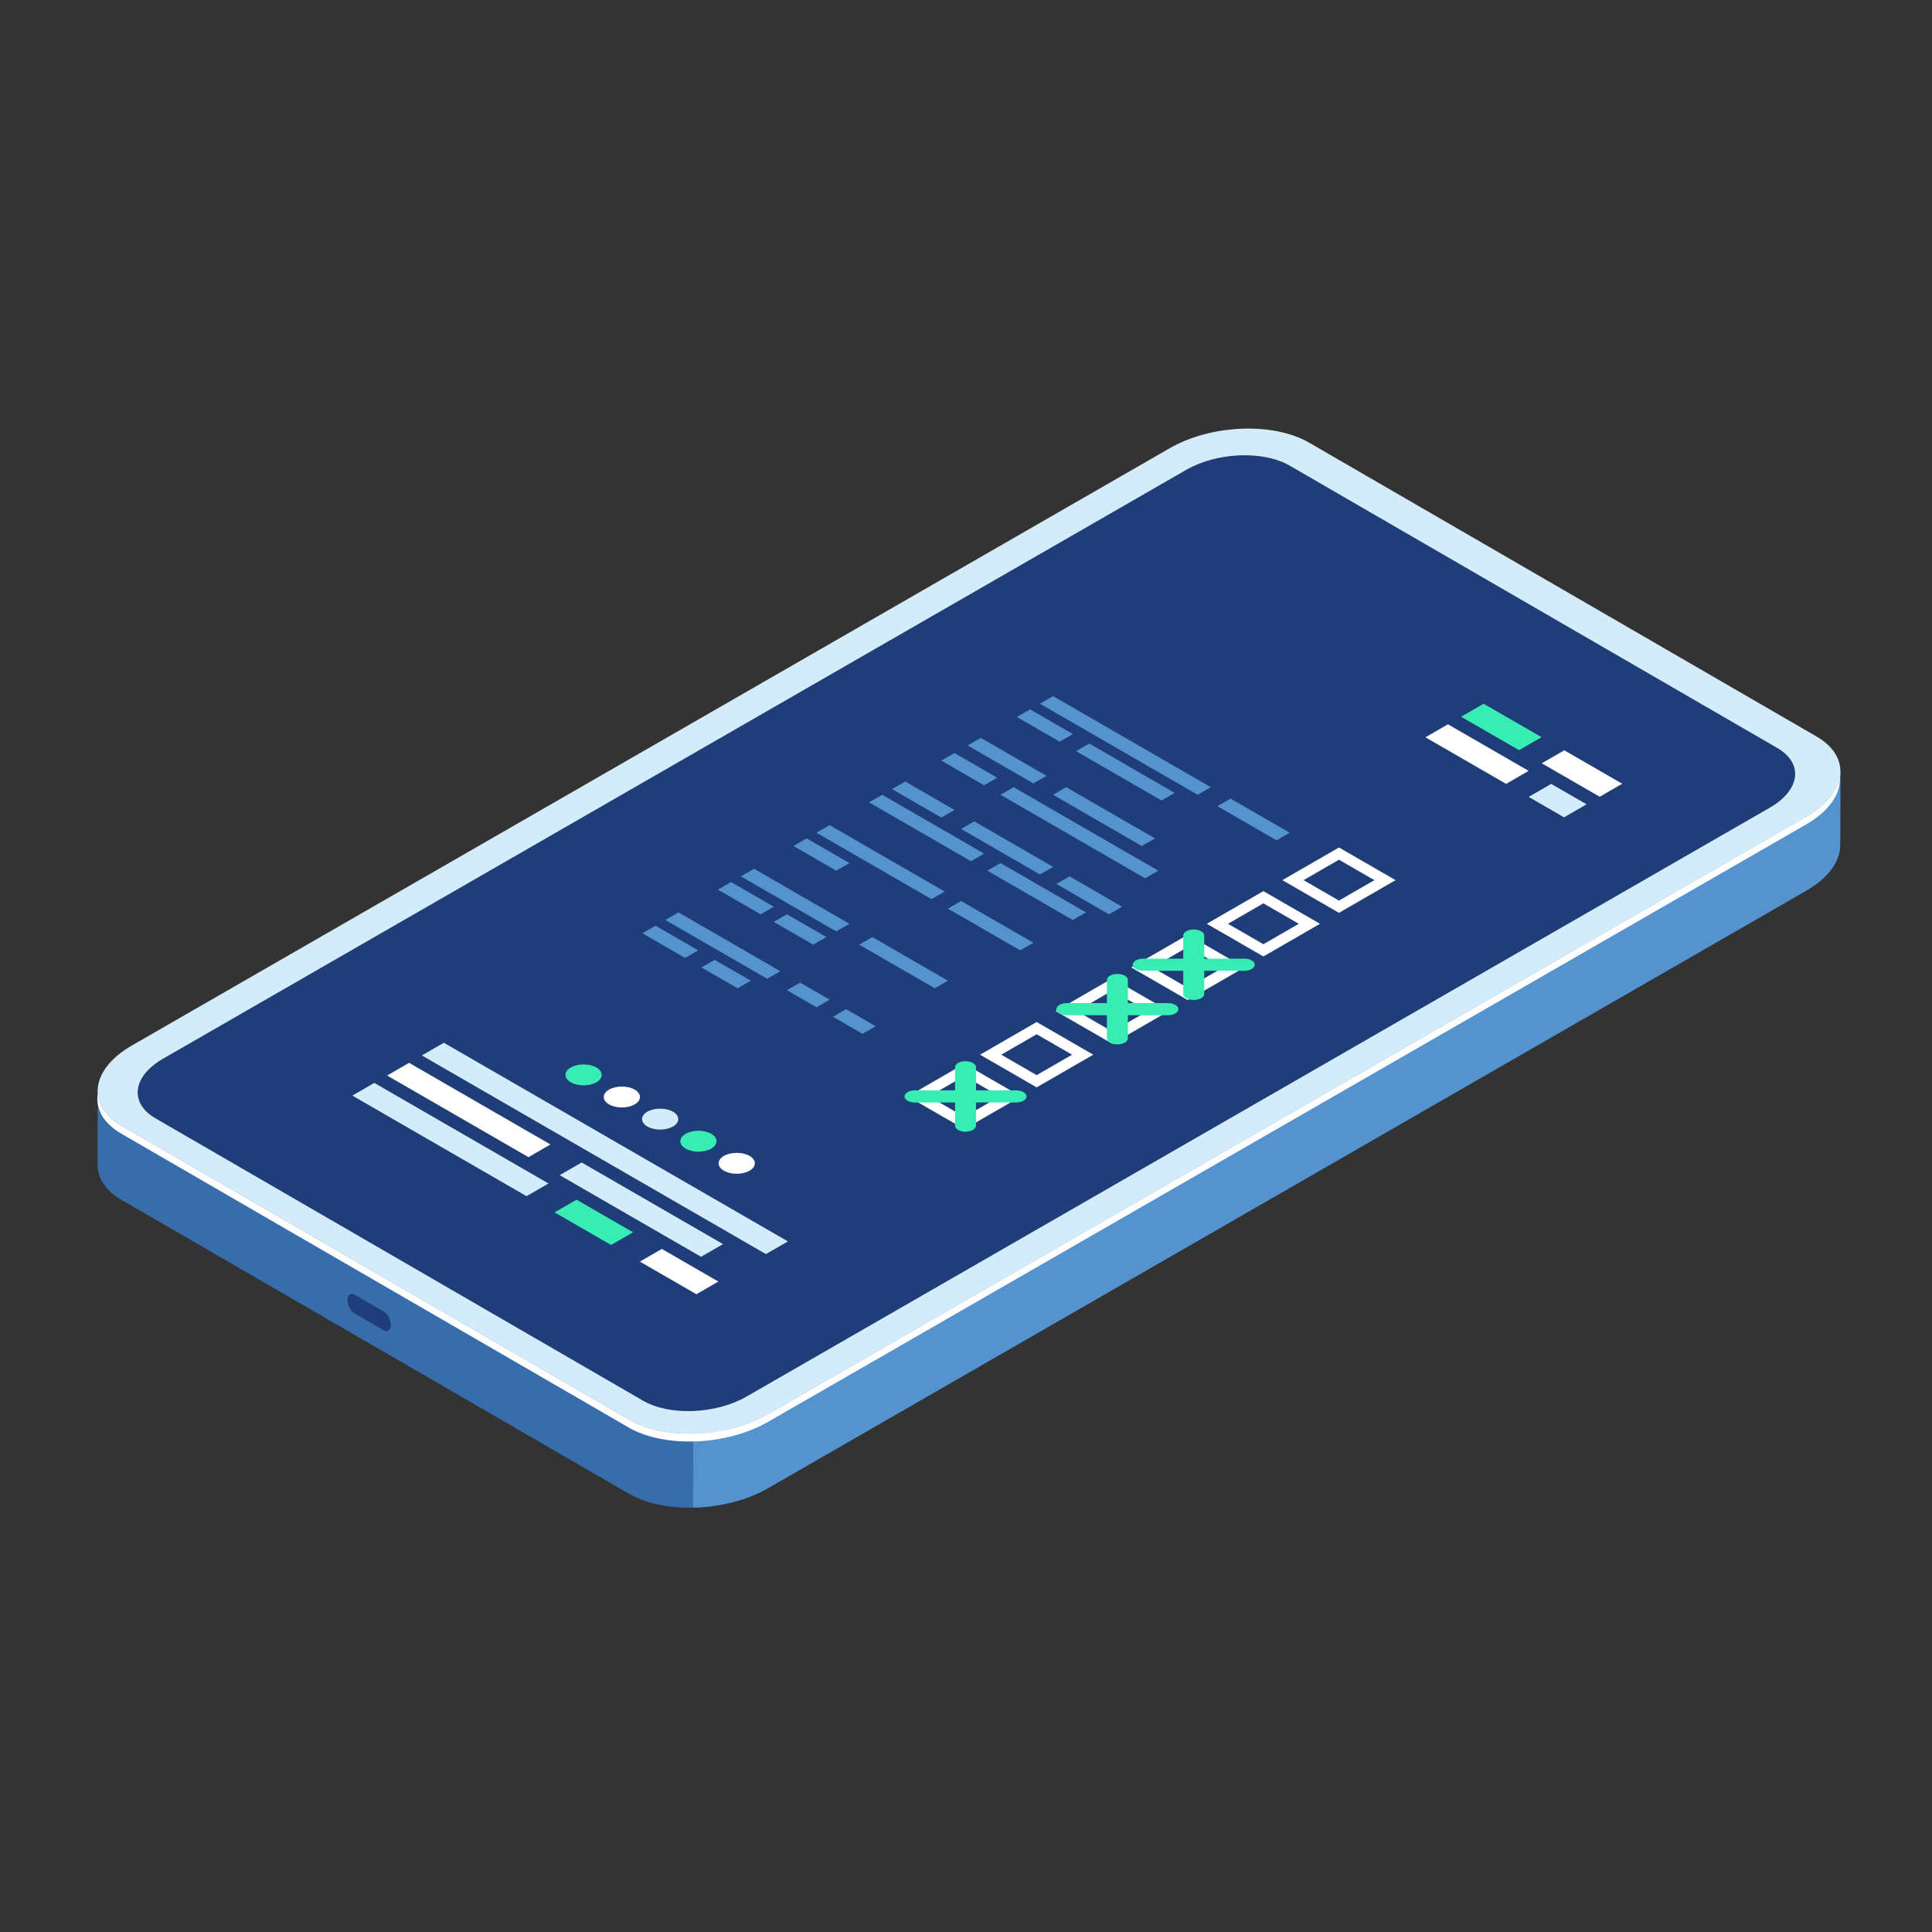 <?xml version="1.0" encoding="UTF-8" standalone="no"?>
<!DOCTYPE svg PUBLIC "-//W3C//DTD SVG 1.1//EN" "http://www.w3.org/Graphics/SVG/1.1/DTD/svg11.dtd">
<svg width="100%" height="100%" viewBox="0 0 76 76" version="1.1" xmlns="http://www.w3.org/2000/svg" xmlns:xlink="http://www.w3.org/1999/xlink" xml:space="preserve" xmlns:serif="http://www.serif.com/" style="fill-rule:evenodd;clip-rule:evenodd;stroke-linejoin:round;stroke-miterlimit:2;">
    <rect x="0" y="0" width="76" height="76" fill="#333333" stroke="none"/>
    <g transform="matrix(0.184,0,0,0.184,-15.366,-1.575)">
        <g>
            <g transform="matrix(1,0,0,1,-60.004,-23.127)">
                <path d="M277.973,351.027L169.491,288.207C165.928,286.142 164.267,283.36 164.385,280.466L164.361,280.474L164.405,264.732L170.438,271.8C170.829,271.541 171.223,271.284 171.652,271.037L393.57,143.323C402.38,138.253 415.698,137.719 423.316,142.131L530.274,204.069C532.438,201.699 536.977,196.694 536.977,196.694L536.926,212.092L536.923,212.089C537.083,215.56 534.613,219.258 529.638,222.121L307.719,349.836C298.908,354.906 285.591,355.439 277.973,351.027Z" style="fill:rgb(56,109,171);fill-rule:nonzero;"/>
            </g>
            <g transform="matrix(1,0,0,1,-60.004,-23.127)">
                <path d="M219.313,312.488L225.561,316.096C226.39,316.575 227.063,316.066 227.063,314.96C227.063,313.853 226.39,312.568 225.561,312.089L219.313,308.482C218.483,308.003 217.81,308.512 217.81,309.618C217.81,310.724 218.483,312.01 219.313,312.488Z" style="fill:rgb(31,62,121);fill-rule:nonzero;"/>
            </g>
            <g transform="matrix(1,0,0,1,-60.004,-23.127)">
                <path d="M393.57,143.323C402.38,138.252 415.698,137.719 423.316,142.131L530.274,204.069C532.438,201.699 536.977,196.694 536.977,196.694L536.926,212.092L536.923,212.089C537.083,215.56 534.613,219.258 529.638,222.121L307.719,349.836C303.122,352.48 297.302,353.879 291.702,353.996L291.913,201.826L393.57,143.323Z" style="fill:rgb(85,147,206);fill-rule:nonzero;"/>
            </g>
            <g transform="matrix(1,0,0,1,-60.004,-23.127)">
                <path d="M531.842,189.125L423.362,126.305C415.743,121.892 402.426,122.427 393.615,127.497L171.697,255.211C162.886,260.281 161.919,267.969 169.537,272.381L278.019,335.201C285.636,339.613 298.954,339.08 307.765,334.01L529.683,206.295C538.493,201.225 539.46,193.537 531.842,189.125Z" style="fill:rgb(212,235,250);fill-rule:nonzero;"/>
            </g>
            <g transform="matrix(1,0,0,1,-60.004,-23.127)">
                <path d="M277.936,336.881L169.454,274.06C165.527,271.786 163.899,268.639 164.435,265.43C164.627,268.036 166.299,270.506 169.537,272.381L278.019,335.201C285.636,339.613 298.954,339.08 307.765,334.01L529.683,206.295C533.95,203.84 536.359,200.77 536.863,197.757C537.122,201.282 534.665,205.06 529.601,207.975L307.682,335.689C298.871,340.76 285.554,341.294 277.936,336.881Z" style="fill:white;fill-rule:nonzero;"/>
            </g>
            <g transform="matrix(1,0,0,1,-60.004,-23.127)">
                <path d="M523.487,191.6L419.248,131.238C413.586,127.959 403.688,128.355 397.139,132.124L178.372,258.024C171.824,261.793 171.106,267.507 176.768,270.786L281.006,331.149C286.668,334.429 296.567,334.032 303.115,330.264L521.882,204.363C528.431,200.594 529.149,194.881 523.487,191.6Z" style="fill:rgb(31,62,121);fill-rule:nonzero;"/>
            </g>
            <g transform="matrix(1,0,0,1,-60.004,-23.127)">
                <path d="M307.263,299.798L233.707,257.33L238.403,254.62L311.958,297.088L307.263,299.798Z" style="fill:rgb(212,235,250);fill-rule:nonzero;"/>
            </g>
            <g transform="matrix(1,0,0,1,-60.004,-23.127)">
                <path d="M256.084,287.417L218.84,265.914L223.535,263.203L260.78,284.706L256.084,287.417Z" style="fill:rgb(212,235,250);fill-rule:nonzero;"/>
            </g>
            <g transform="matrix(1,0,0,1,-60.004,-23.127)">
                <path d="M274.158,297.852L262.079,290.878L266.774,288.168L278.854,295.141L274.158,297.852Z" style="fill:rgb(56,237,178);fill-rule:nonzero;"/>
            </g>
            <g transform="matrix(1,0,0,1,-60.004,-23.127)">
                <path d="M292.396,308.382L280.317,301.407L285.011,298.697L297.091,305.671L292.396,308.382Z" style="fill:white;fill-rule:nonzero;"/>
            </g>
            <g transform="matrix(1,0,0,1,-60.004,-23.127)">
                <path d="M256.501,279.074L226.274,261.623L230.969,258.912L261.196,276.363L256.501,279.074Z" style="fill:white;fill-rule:nonzero;"/>
            </g>
            <g transform="matrix(1,0,0,1,-60.004,-23.127)">
                <path d="M293.399,300.377L263.171,282.925L267.866,280.215L298.094,297.666L293.399,300.377Z" style="fill:rgb(212,235,250);fill-rule:nonzero;"/>
            </g>
            <g transform="matrix(1,0,0,1,-60.004,-23.127)">
                <path d="M271.021,263.072C269.508,263.945 267.056,263.945 265.543,263.072C264.031,262.198 264.031,260.783 265.543,259.909C267.055,259.037 269.508,259.037 271.021,259.909C272.532,260.783 272.532,262.198 271.021,263.072Z" style="fill:rgb(56,237,178);fill-rule:nonzero;"/>
            </g>
            <g transform="matrix(1,0,0,1,-60.004,-23.127)">
                <path d="M279.204,267.797C277.693,268.671 275.24,268.671 273.728,267.797C272.215,266.924 272.215,265.508 273.727,264.635C275.24,263.762 277.693,263.762 279.204,264.635C280.717,265.508 280.717,266.924 279.204,267.797Z" style="fill:white;fill-rule:nonzero;"/>
            </g>
            <g transform="matrix(1,0,0,1,-60.004,-23.127)">
                <path d="M287.389,272.522C285.877,273.395 283.424,273.395 281.911,272.522C280.4,271.649 280.4,270.233 281.911,269.36C283.424,268.486 285.876,268.487 287.389,269.36C288.902,270.233 288.902,271.649 287.389,272.522Z" style="fill:rgb(212,235,250);fill-rule:nonzero;"/>
            </g>
            <g transform="matrix(1,0,0,1,-60.004,-23.127)">
                <path d="M295.573,277.248C294.061,278.121 291.609,278.121 290.096,277.248C288.583,276.375 288.583,274.959 290.096,274.085C291.609,273.212 294.061,273.212 295.573,274.085C297.086,274.959 297.086,276.375 295.573,277.248Z" style="fill:rgb(56,237,178);fill-rule:nonzero;"/>
            </g>
            <g transform="matrix(1,0,0,1,-60.004,-23.127)">
                <path d="M303.758,281.974C302.245,282.847 299.793,282.847 298.281,281.973C296.768,281.099 296.768,279.683 298.281,278.81C299.793,277.937 302.245,277.937 303.758,278.81C305.271,279.683 305.271,281.099 303.758,281.974Z" style="fill:white;fill-rule:nonzero;"/>
            </g>
            <g transform="matrix(1,0,0,1,-60.004,-23.127)">
                <path d="M468.269,192.066L455.884,184.916L460.698,182.137L473.082,189.287L468.269,192.066Z" style="fill:rgb(56,237,178);fill-rule:nonzero;"/>
            </g>
            <g transform="matrix(1,0,0,1,-60.004,-23.127)">
                <path d="M485.514,202.022L473.129,194.872L477.943,192.094L490.327,199.243L485.514,202.022Z" style="fill:white;fill-rule:nonzero;"/>
            </g>
            <g transform="matrix(1,0,0,1,-60.004,-23.127)">
                <path d="M465.508,199.272L448.262,189.316L453.076,186.537L470.322,196.493L465.508,199.272Z" style="fill:white;fill-rule:nonzero;"/>
            </g>
            <g transform="matrix(1,0,0,1,-60.004,-23.127)">
                <path d="M477.892,206.423L470.325,202.054L475.139,199.275L482.706,203.643L477.892,206.423Z" style="fill:rgb(212,235,250);fill-rule:nonzero;"/>
            </g>
            <g transform="matrix(1,0,0,1,-60.004,-23.127)">
                <path d="M370.059,190.248L360.927,184.975L363.737,183.352L372.869,188.626L370.059,190.248Z" style="fill:rgb(85,147,206);fill-rule:nonzero;"/>
            </g>
            <g transform="matrix(1,0,0,1,-60.004,-23.127)">
                <path d="M399.565,201.604L365.844,182.136L368.654,180.514L402.375,199.982L399.565,201.604Z" style="fill:rgb(85,147,206);fill-rule:nonzero;"/>
            </g>
            <g transform="matrix(1,0,0,1,-60.004,-23.127)">
                <path d="M416.425,211.339L403.781,204.038L406.59,202.416L419.236,209.717L416.425,211.339Z" style="fill:rgb(85,147,206);fill-rule:nonzero;"/>
            </g>
            <g transform="matrix(1,0,0,1,-60.004,-23.127)">
                <path d="M391.837,202.821L373.572,192.275L376.382,190.653L394.648,201.199L391.837,202.821Z" style="fill:rgb(85,147,206);fill-rule:nonzero;"/>
            </g>
            <g transform="matrix(1,0,0,1,-60.004,-23.127)">
                <path d="M422.202,219.856L429.774,224.227L437.344,219.856L429.773,215.486L422.202,219.856ZM429.774,226.843L417.673,219.856L429.773,212.871L441.873,219.856L429.774,226.843Z" style="fill:white;fill-rule:nonzero;"/>
            </g>
            <g transform="matrix(1,0,0,1,-60.004,-23.127)">
                <path d="M353.902,199.576L344.769,194.304L347.579,192.682L356.712,197.954L353.902,199.576Z" style="fill:rgb(85,147,206);fill-rule:nonzero;"/>
            </g>
            <g transform="matrix(1,0,0,1,-60.004,-23.127)">
                <path d="M364.44,199.171L350.389,191.058L353.199,189.436L367.249,197.549L364.44,199.171Z" style="fill:rgb(85,147,206);fill-rule:nonzero;"/>
            </g>
            <g transform="matrix(1,0,0,1,-60.004,-23.127)">
                <path d="M387.622,212.556L368.655,201.604L371.464,199.982L390.433,210.933L387.622,212.556Z" style="fill:rgb(85,147,206);fill-rule:nonzero;"/>
            </g>
            <g transform="matrix(1,0,0,1,-60.004,-23.127)">
                <path d="M388.325,219.451L357.414,201.604L360.225,199.982L391.135,217.828L388.325,219.451Z" style="fill:rgb(85,147,206);fill-rule:nonzero;"/>
            </g>
            <g transform="matrix(1,0,0,1,-60.004,-23.127)">
                <path d="M406.045,229.185L413.615,233.556L421.187,229.185L413.615,224.814L406.045,229.185ZM413.615,236.171L401.516,229.185L413.615,222.199L425.716,229.185L413.615,236.171Z" style="fill:white;fill-rule:nonzero;"/>
            </g>
            <g transform="matrix(1,0,0,1,-60.004,-23.127)">
                <path d="M351.092,215.8L329.314,203.226L332.124,201.604L353.903,214.178L351.092,215.8Z" style="fill:rgb(85,147,206);fill-rule:nonzero;"/>
            </g>
            <g transform="matrix(1,0,0,1,-60.004,-23.127)">
                <path d="M344.77,206.472L334.232,200.388L337.041,198.765L347.579,204.849L344.77,206.472Z" style="fill:rgb(85,147,206);fill-rule:nonzero;"/>
            </g>
            <g transform="matrix(1,0,0,1,-60.004,-23.127)">
                <path d="M365.845,218.64L348.985,208.905L351.794,207.282L368.655,217.016L365.845,218.64Z" style="fill:rgb(85,147,206);fill-rule:nonzero;"/>
            </g>
            <g transform="matrix(1,0,0,1,-60.004,-23.127)">
                <path d="M380.598,227.157L369.358,220.667L372.167,219.045L383.407,225.534L380.598,227.157Z" style="fill:rgb(85,147,206);fill-rule:nonzero;"/>
            </g>
            <g transform="matrix(1,0,0,1,-60.004,-23.127)">
                <path d="M372.87,228.374L354.605,217.828L357.414,216.206L375.68,226.751L372.87,228.374Z" style="fill:rgb(85,147,206);fill-rule:nonzero;"/>
            </g>
            <g transform="matrix(1,0,0,1,-60.004,-23.127)">
                <path d="M389.888,238.514L397.458,242.885L405.029,238.514L397.458,234.142L389.888,238.514ZM397.458,245.5L385.359,238.514L397.458,231.527L409.558,238.514L397.458,245.5Z" style="fill:white;fill-rule:nonzero;"/>
            </g>
            <g transform="matrix(1,0,0,1,-60.004,-23.127)">
                <path d="M322.289,217.828L313.156,212.555L315.967,210.933L325.1,216.205L322.289,217.828Z" style="fill:rgb(85,147,206);fill-rule:nonzero;"/>
            </g>
            <g transform="matrix(1,0,0,1,-60.004,-23.127)">
                <path d="M342.662,223.912L318.074,209.716L320.884,208.094L345.472,222.29L342.662,223.912Z" style="fill:rgb(85,147,206);fill-rule:nonzero;"/>
            </g>
            <g transform="matrix(1,0,0,1,-60.004,-23.127)">
                <path d="M361.63,234.863L346.175,225.939L348.985,224.317L364.441,233.241L361.63,234.863Z" style="fill:rgb(85,147,206);fill-rule:nonzero;"/>
            </g>
            <g transform="matrix(1,0,0,1,-60.004,-23.127)">
                <path d="M373.731,247.842L381.301,252.213L388.871,247.843L381.301,243.472L373.731,247.842ZM381.301,254.828L369.201,247.842L381.301,240.856L393.401,247.843L381.301,254.828Z" style="fill:white;fill-rule:nonzero;"/>
            </g>
            <g transform="matrix(1,0,0,1,-60.004,-23.127)">
                <path d="M306.132,227.156L296.999,221.884L299.809,220.261L308.942,225.534L306.132,227.156Z" style="fill:rgb(85,147,206);fill-rule:nonzero;"/>
            </g>
            <g transform="matrix(1,0,0,1,-60.004,-23.127)">
                <path d="M322.289,230.807L301.916,219.045L304.727,217.422L325.1,229.184L322.289,230.807Z" style="fill:rgb(85,147,206);fill-rule:nonzero;"/>
            </g>
            <g transform="matrix(1,0,0,1,-60.004,-23.127)">
                <path d="M343.365,242.975L327.207,233.646L330.018,232.023L346.175,241.352L343.365,242.975Z" style="fill:rgb(85,147,206);fill-rule:nonzero;"/>
            </g>
            <g transform="matrix(1,0,0,1,-60.004,-23.127)">
                <path d="M317.372,233.645L308.942,228.778L311.752,227.156L320.182,232.023L317.372,233.645Z" style="fill:rgb(85,147,206);fill-rule:nonzero;"/>
            </g>
            <g transform="matrix(1,0,0,1,-60.004,-23.127)">
                <path d="M357.573,257.171L365.144,261.541L372.714,257.171L365.143,252.8L357.573,257.171ZM365.144,264.156L353.043,257.171L365.143,250.184L377.243,257.171L365.144,264.156Z" style="fill:white;fill-rule:nonzero;"/>
            </g>
            <g transform="matrix(1,0,0,1,-60.004,-23.127)">
                <path d="M289.975,236.485L280.842,231.212L283.652,229.59L292.784,234.862L289.975,236.485Z" style="fill:rgb(85,147,206);fill-rule:nonzero;"/>
            </g>
            <g transform="matrix(1,0,0,1,-60.004,-23.127)">
                <path d="M307.537,240.946L285.759,228.373L288.57,226.751L310.347,239.324L307.537,240.946Z" style="fill:rgb(85,147,206);fill-rule:nonzero;"/>
            </g>
            <g transform="matrix(1,0,0,1,-60.004,-23.127)">
                <path d="M318.075,247.03L311.752,243.38L314.563,241.758L320.885,245.408L318.075,247.03Z" style="fill:rgb(85,147,206);fill-rule:nonzero;"/>
            </g>
            <g transform="matrix(1,0,0,1,-60.004,-23.127)">
                <path d="M327.91,252.709L321.588,249.058L324.398,247.436L330.72,251.087L327.91,252.709Z" style="fill:rgb(85,147,206);fill-rule:nonzero;"/>
            </g>
            <g transform="matrix(1,0,0,1,-60.004,-23.127)">
                <path d="M301.215,242.975L293.487,238.513L296.297,236.891L304.025,241.352L301.215,242.975Z" style="fill:rgb(85,147,206);fill-rule:nonzero;"/>
            </g>
            <g transform="matrix(1,0,0,1,-60.004,-23.127)">
                <path d="M342.118,266.094L349.689,270.465L357.259,266.094L349.689,261.723L342.118,266.094ZM349.689,273.08L337.589,266.094L349.689,259.107L361.788,266.094L349.689,273.08Z" style="fill:white;fill-rule:nonzero;"/>
            </g>
            <g transform="matrix(1,0,0,1,-60.004,-23.127)">
                <path d="M352.176,267.389L360.738,267.389C361.976,267.389 362.98,266.808 362.98,266.094C362.98,265.379 361.976,264.8 360.738,264.8L352.176,264.8L352.176,259.856C352.176,259.141 351.172,258.561 349.934,258.561C348.696,258.561 347.692,259.141 347.692,259.856L347.692,264.8L339.131,264.799C337.893,264.8 336.889,265.379 336.889,266.094C336.889,266.808 337.893,267.388 339.13,267.389L347.692,267.389L347.692,272.331C347.693,273.046 348.697,273.626 349.935,273.626C351.172,273.626 352.176,273.046 352.176,272.331L352.176,267.389Z" style="fill:rgb(56,237,178);fill-rule:nonzero;"/>
            </g>
            <g transform="matrix(1,0,0,1,-60.004,-23.127)">
                <path d="M384.645,248.73L393.206,248.73C394.445,248.73 395.448,248.151 395.448,247.436C395.448,246.722 394.445,246.141 393.206,246.141L384.645,246.141L384.645,241.199C384.645,240.484 383.641,239.904 382.403,239.904C381.164,239.904 380.16,240.484 380.16,241.199L380.16,246.141L371.6,246.141C370.362,246.141 369.358,246.722 369.358,247.436C369.358,248.151 370.362,248.73 371.6,248.73L380.16,248.73L380.161,253.674C380.161,254.389 381.165,254.968 382.404,254.968C383.641,254.968 384.645,254.389 384.645,253.674L384.645,248.73Z" style="fill:rgb(56,237,178);fill-rule:nonzero;"/>
            </g>
            <g transform="matrix(1,0,0,1,-60.004,-23.127)">
                <path d="M400.969,239.227L409.531,239.227C410.769,239.227 411.773,238.648 411.773,237.933C411.773,237.219 410.769,236.639 409.531,236.639L400.969,236.639L400.969,231.696C400.969,230.98 399.965,230.401 398.727,230.401C397.489,230.401 396.485,230.98 396.486,231.695L396.485,236.639L387.924,236.639C386.686,236.639 385.682,237.218 385.682,237.933C385.682,238.647 386.686,239.227 387.924,239.227L396.486,239.227L396.486,244.171C396.486,244.886 397.49,245.465 398.728,245.465C399.966,245.465 400.97,244.886 400.97,244.171L400.969,239.227Z" style="fill:rgb(56,237,178);fill-rule:nonzero;"/>
            </g>
        </g>
    </g>
</svg>
